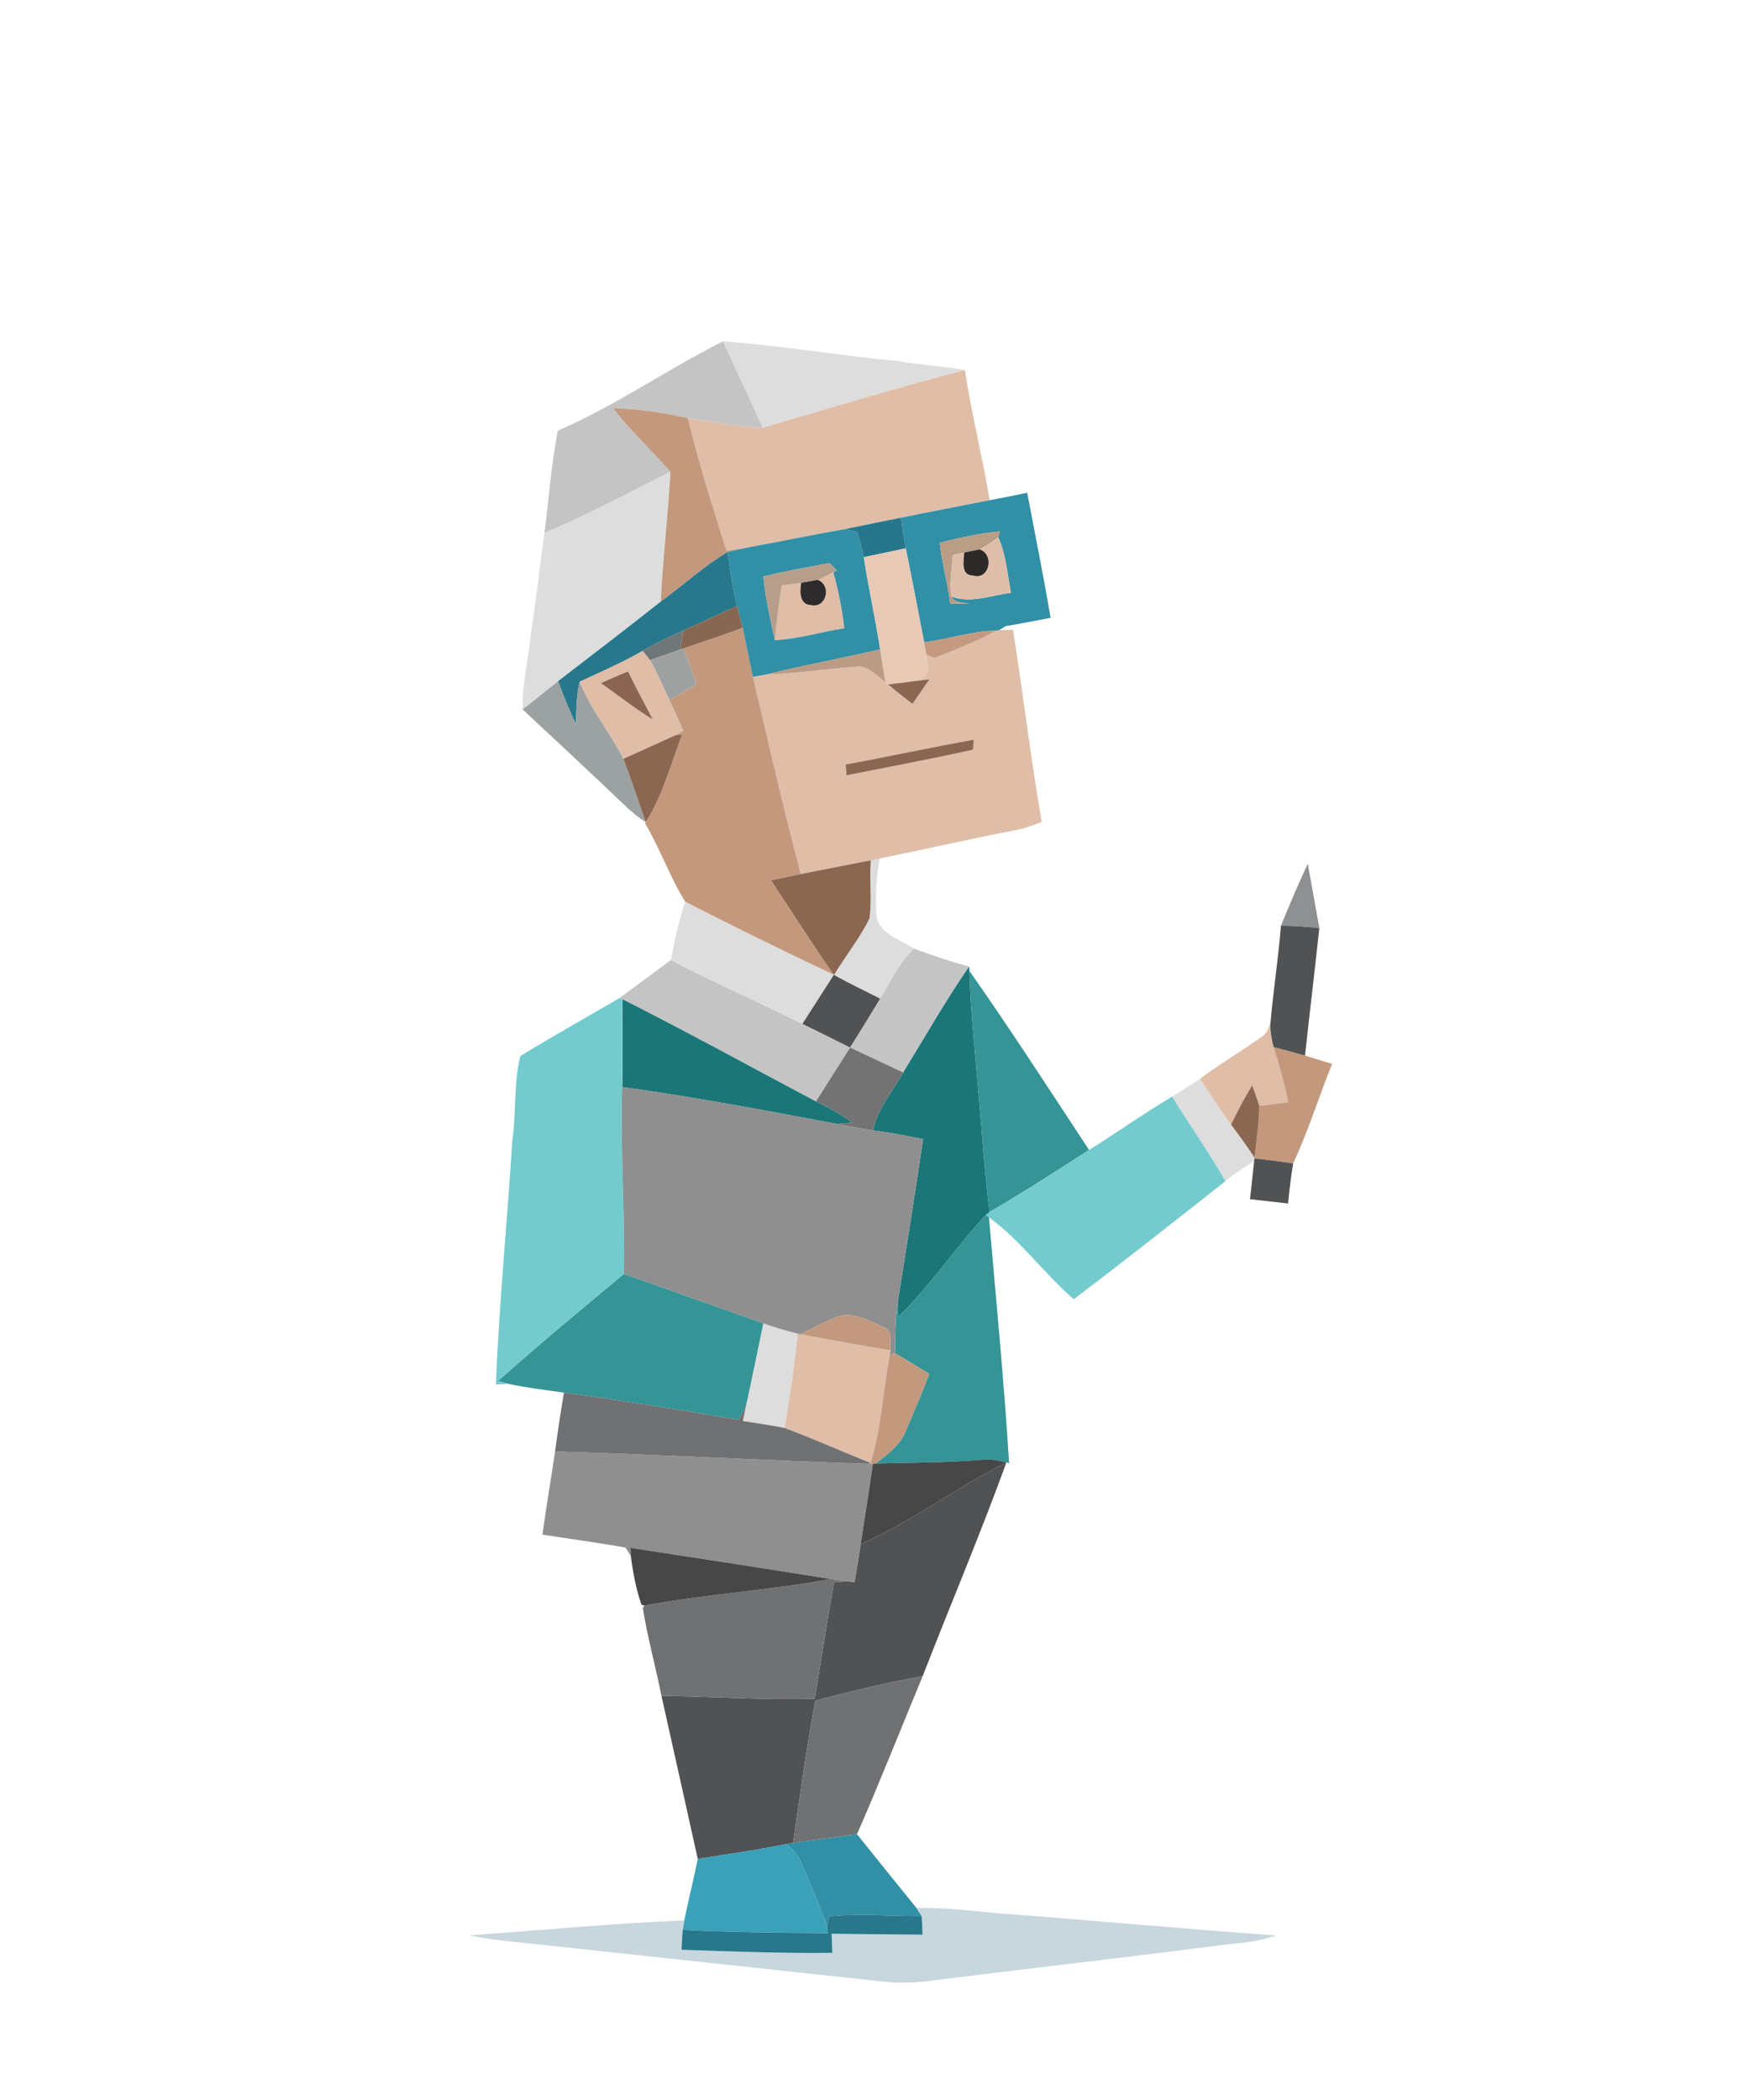 <?xml version="1.0" encoding="UTF-8" ?>
<!DOCTYPE svg PUBLIC "-//W3C//DTD SVG 1.1//EN" "http://www.w3.org/Graphics/SVG/1.1/DTD/svg11.dtd">
<svg width="399pt" height="479pt" viewBox="0 0 399 479" version="1.1" xmlns="http://www.w3.org/2000/svg">
<g id="#d9eaefff">
</g>
<g id="#c4c4c4ff">
<path fill="#c4c4c4" opacity="1.00" d=" M 127.24 98.24 C 140.38 92.54 152.17 84.27 164.93 77.86 C 167.96 84.43 171.05 90.96 174.01 97.56 C 168.25 97.37 162.58 96.23 156.90 95.36 C 151.29 94.09 145.59 93.28 139.84 93.08 C 143.82 98.26 148.62 102.72 152.94 107.60 C 143.43 112.41 134.03 117.45 124.20 121.57 C 125.18 113.79 125.79 105.95 127.24 98.24 Z" />
<path fill="#c4c4c4" opacity="1.00" d=" M 200.79 227.77 C 203.15 223.83 205.12 219.58 208.48 216.35 C 212.63 217.87 216.81 219.33 221.09 220.44 C 215.70 228.25 211.01 236.53 206.04 244.61 C 202.01 242.70 197.98 240.81 193.94 238.92 C 191.35 243.02 188.75 247.12 186.14 251.22 C 171.43 243.42 156.85 235.40 142.00 227.90 L 141.31 227.64 C 145.24 224.77 149.12 221.84 153.05 218.97 C 162.90 224.13 173.12 228.53 183.05 233.52 C 186.69 235.28 190.30 237.10 193.92 238.91 C 196.23 235.21 198.54 231.51 200.79 227.77 Z" />
</g>
<g id="#ddddddff">
<path fill="#dddddd" opacity="1.00" d=" M 164.93 77.86 C 178.32 78.79 191.56 81.17 204.93 82.35 C 209.96 83.28 215.09 83.50 220.12 84.39 C 204.65 88.43 189.34 93.06 174.01 97.56 C 171.05 90.96 167.96 84.43 164.93 77.86 Z" />
<path fill="#dddddd" opacity="1.00" d=" M 124.20 121.57 C 134.03 117.45 143.43 112.41 152.94 107.60 C 152.42 117.49 151.22 127.33 150.73 137.22 C 142.97 143.33 135.16 149.35 127.32 155.35 C 124.62 157.49 121.96 159.69 119.23 161.80 C 119.06 155.77 120.67 149.91 121.20 143.94 C 122.36 136.50 123.16 129.02 124.20 121.57 Z" />
<path fill="#dddddd" opacity="1.00" d=" M 198.66 196.22 C 199.17 196.11 200.19 195.90 200.70 195.79 C 200.00 199.82 199.64 203.92 199.92 208.01 C 199.76 212.76 205.29 214.13 208.48 216.35 C 205.12 219.58 203.15 223.83 200.79 227.77 C 197.28 225.97 193.70 224.30 190.27 222.36 C 192.88 218.00 196.14 214.02 198.36 209.45 C 198.93 205.07 198.30 200.62 198.66 196.22 Z" />
<path fill="#dddddd" opacity="1.00" d=" M 156.34 205.67 C 167.55 211.40 178.85 216.95 190.23 222.32 C 187.83 226.05 185.44 229.79 183.05 233.52 C 173.12 228.53 162.90 224.13 153.05 218.97 C 153.92 214.48 154.83 209.99 156.34 205.67 Z" />
<path fill="#dddddd" opacity="1.00" d=" M 267.40 250.12 C 269.53 248.78 271.66 247.43 273.78 246.05 C 276.07 249.58 278.34 253.11 280.85 256.49 C 282.69 258.97 284.52 261.46 286.20 264.05 L 286.18 264.22 L 286.12 264.74 C 283.92 266.27 281.62 267.66 279.56 269.39 C 275.81 262.78 271.35 256.61 267.40 250.12 Z" />
<path fill="#dddddd" opacity="1.00" d=" M 174.14 301.82 C 176.71 302.72 179.33 303.53 181.98 304.17 C 181.30 311.39 180.14 318.54 179.03 325.70 C 175.86 325.06 172.66 324.61 169.47 324.09 C 169.63 323.30 169.96 321.70 170.13 320.91 C 171.54 314.56 172.79 308.18 174.14 301.82 Z" />
</g>
<g id="#e0bda7ff">
<path fill="#e0bda7" opacity="1.00" d=" M 174.01 97.56 C 189.34 93.06 204.65 88.43 220.12 84.39 C 221.61 94.36 224.13 104.15 225.77 114.09 C 219.03 115.40 212.30 116.70 205.57 118.08 C 201.32 118.89 197.09 119.80 192.85 120.66 C 185.54 121.93 178.28 123.47 170.98 124.79 C 169.23 125.08 167.47 125.34 165.72 125.60 C 162.59 115.58 159.39 105.56 156.90 95.36 C 162.58 96.23 168.25 97.37 174.01 97.56 Z" />
<path fill="#e0bda7" opacity="1.00" d=" M 186.54 132.25 C 187.75 131.72 188.93 131.11 190.12 130.52 C 191.28 134.71 192.13 138.98 192.62 143.30 C 187.32 144.10 182.16 145.75 176.78 146.01 C 177.19 141.82 177.66 137.64 178.34 133.50 C 179.82 133.32 181.31 133.14 182.79 132.92 C 182.45 134.83 182.33 137.93 185.03 138.00 C 188.53 138.79 189.79 133.52 186.54 132.25 Z" />
<path fill="#e0bda7" opacity="1.00" d=" M 227.31 143.83 L 227.93 143.71 C 228.72 143.69 230.29 143.65 231.08 143.63 C 233.41 158.21 235.12 172.89 237.64 187.44 C 235.83 188.19 234.00 188.89 232.07 189.25 C 221.58 191.28 211.17 193.68 200.70 195.79 C 200.19 195.90 199.17 196.11 198.66 196.22 C 193.34 197.28 188.00 198.27 182.69 199.36 C 178.73 184.44 175.31 169.38 171.76 154.36 C 172.53 154.23 174.08 153.96 174.85 153.83 C 181.61 153.59 188.30 152.60 195.04 152.07 C 197.91 151.57 199.93 154.07 202.00 155.61 C 202.15 155.73 202.44 155.97 202.58 156.09 C 204.39 157.63 206.26 159.10 208.15 160.54 C 209.46 158.68 210.75 156.81 212.03 154.93 C 211.55 154.98 210.58 155.10 210.10 155.16 C 210.67 154.42 211.25 153.69 211.83 152.96 C 211.65 151.74 211.49 150.52 211.31 149.30 C 211.74 149.49 212.62 149.89 213.06 150.08 C 217.92 148.27 222.73 146.29 227.31 143.83 M 192.94 174.36 C 192.98 174.98 193.07 176.21 193.11 176.83 C 202.74 174.90 212.40 173.14 221.97 170.98 C 222.02 170.41 222.11 169.28 222.15 168.71 C 212.39 170.45 202.69 172.57 192.94 174.36 Z" />
<path fill="#e0bda7" opacity="1.00" d=" M 132.23 155.47 C 137.06 153.21 141.97 151.10 146.60 148.43 C 147.03 148.96 147.89 150.02 148.32 150.55 C 149.99 153.49 151.27 156.63 152.74 159.68 C 153.83 161.99 154.87 164.33 155.91 166.66 C 155.44 166.93 154.49 167.46 154.01 167.72 C 150.09 169.51 146.16 171.29 142.22 173.06 C 139.13 167.06 134.72 161.79 132.23 155.47 M 137.09 155.81 C 141.02 158.59 144.81 161.57 148.92 164.10 C 147.05 160.44 145.06 156.84 143.27 153.15 C 141.18 153.97 139.12 154.86 137.09 155.81 Z" />
<path fill="#e0bda7" opacity="1.00" d=" M 289.82 233.10 L 289.82 233.52 C 289.78 235.31 290.09 237.09 290.55 238.82 C 291.84 242.97 293.03 247.15 293.89 251.41 C 291.68 251.68 289.48 251.94 287.27 252.21 C 286.79 250.64 286.22 249.08 285.66 247.54 C 283.89 250.43 282.32 253.43 280.85 256.49 C 278.34 253.11 276.07 249.58 273.78 246.05 C 278.21 242.68 283.03 239.86 287.59 236.65 C 288.91 235.91 289.45 234.49 289.82 233.10 Z" />
<path fill="#e0bda7" opacity="1.00" d=" M 181.98 304.17 L 182.69 304.33 C 189.48 305.65 196.30 306.83 203.12 307.98 L 203.01 309.00 C 201.41 317.19 201.09 325.68 198.61 333.66 C 192.06 331.07 185.63 328.16 179.03 325.70 C 180.14 318.54 181.30 311.39 181.98 304.17 Z" />
</g>
<g id="#c3987cff">
<path fill="#c3987c" opacity="1.00" d=" M 139.84 93.08 C 145.59 93.28 151.29 94.09 156.90 95.36 C 159.39 105.56 162.59 115.58 165.72 125.60 C 167.47 125.34 169.23 125.08 170.98 124.79 C 169.30 125.12 167.62 125.50 165.96 125.92 C 160.51 129.16 155.85 133.52 150.73 137.22 C 151.22 127.33 152.42 117.49 152.94 107.60 C 148.62 102.72 143.82 98.26 139.84 93.08 Z" />
<path fill="#c3987c" opacity="1.00" d=" M 155.90 147.89 C 160.40 146.31 164.96 144.89 169.42 143.17 C 170.24 146.89 170.91 150.64 171.76 154.36 C 175.31 169.38 178.73 184.44 182.69 199.36 C 180.42 199.80 178.17 200.31 175.92 200.79 C 180.68 207.97 185.26 215.28 190.23 222.32 C 178.85 216.95 167.55 211.40 156.34 205.67 C 152.78 199.99 150.57 193.52 147.14 187.74 L 147.30 187.50 C 151.22 181.39 153.04 174.21 155.63 167.48 L 154.01 167.72 C 154.49 167.46 155.44 166.93 155.91 166.66 C 154.87 164.33 153.83 161.99 152.74 159.68 C 154.79 158.49 156.83 157.30 158.87 156.11 C 158.00 153.32 157.03 150.57 155.90 147.89 Z" />
<path fill="#c3987c" opacity="1.00" d=" M 290.55 238.82 C 292.94 239.43 295.33 240.07 297.71 240.76 C 299.77 241.37 301.82 242.02 303.88 242.67 C 300.85 250.20 298.45 257.99 295.01 265.35 C 292.07 264.91 289.13 264.53 286.18 264.22 L 286.20 264.05 C 286.64 260.11 287.21 256.18 287.27 252.21 C 289.48 251.94 291.68 251.68 293.89 251.41 C 293.03 247.15 291.84 242.97 290.55 238.82 Z" />
</g>
<g id="#318fa6ff">
<path fill="#318fa6" opacity="1.00" d=" M 225.77 114.09 C 228.63 113.56 231.49 112.99 234.33 112.39 C 236.14 121.89 238.05 131.38 239.67 140.91 C 236.28 141.55 232.89 142.24 229.49 142.79 C 229.10 143.02 228.32 143.48 227.93 143.71 L 227.31 143.83 C 221.70 143.93 216.36 145.78 210.83 146.49 C 209.44 139.35 208.09 132.19 206.63 125.07 C 206.22 122.75 205.90 120.41 205.57 118.08 C 212.30 116.70 219.03 115.40 225.77 114.09 M 214.41 123.77 C 214.82 128.46 216.25 132.98 216.75 137.66 C 218.21 137.66 219.68 137.67 221.14 137.70 C 219.88 137.48 218.51 137.48 217.43 136.69 L 217.05 136.04 L 217.83 136.31 C 222.07 137.50 226.40 135.69 230.64 135.22 C 229.82 130.97 229.51 126.54 227.73 122.54 C 227.82 122.21 228.01 121.55 228.10 121.22 C 223.46 121.63 218.91 122.64 214.41 123.77 Z" />
<path fill="#318fa6" opacity="1.00" d=" M 170.98 124.79 C 178.28 123.47 185.54 121.93 192.85 120.66 C 193.53 120.83 194.88 121.17 195.56 121.34 C 196.08 123.25 196.62 125.15 197.05 127.08 C 198.15 134.12 199.68 141.08 200.79 148.11 C 192.16 150.13 183.44 151.71 174.85 153.83 C 174.08 153.96 172.53 154.23 171.76 154.36 C 170.91 150.64 170.24 146.89 169.42 143.17 C 169.03 141.50 168.58 139.86 168.17 138.20 C 167.17 134.16 166.58 130.03 165.96 125.92 C 167.62 125.50 169.30 125.12 170.98 124.79 M 174.16 131.49 C 174.57 136.40 175.77 141.20 176.78 146.01 C 182.16 145.75 187.32 144.10 192.62 143.30 C 192.13 138.98 191.28 134.71 190.12 130.52 L 190.93 130.12 C 190.50 129.69 189.64 128.85 189.21 128.42 C 184.19 129.43 179.12 130.22 174.16 131.49 Z" />
<path fill="#318fa6" opacity="1.00" d=" M 180.95 420.31 C 185.80 419.63 190.65 419.00 195.51 418.35 C 199.99 423.97 204.54 429.55 209.06 435.15 C 209.36 435.61 209.97 436.55 210.27 437.01 C 203.24 437.07 196.20 436.37 189.19 437.09 C 189.06 437.62 188.81 438.68 188.68 439.21 C 186.90 434.45 184.88 429.77 182.88 425.09 C 182.20 423.21 180.82 421.75 179.23 420.60 C 179.66 420.53 180.52 420.39 180.95 420.31 Z" />
</g>
<g id="#27778cff">
<path fill="#27778c" opacity="1.00" d=" M 192.85 120.66 C 197.09 119.80 201.32 118.89 205.57 118.08 C 205.90 120.41 206.22 122.75 206.63 125.07 C 203.44 125.75 200.25 126.42 197.05 127.08 C 196.62 125.15 196.08 123.25 195.56 121.34 C 194.88 121.17 193.53 120.83 192.85 120.66 Z" />
</g>
<g id="#ba9d85ff">
<path fill="#ba9d85" opacity="1.00" d=" M 214.41 123.77 C 218.91 122.64 223.46 121.63 228.10 121.22 C 228.01 121.55 227.82 122.21 227.73 122.54 C 226.39 123.58 224.96 124.50 223.48 125.30 C 222.31 125.55 221.15 125.79 219.98 126.03 C 219.33 126.17 218.02 126.45 217.36 126.59 C 217.21 129.72 216.47 132.92 217.05 136.04 L 217.43 136.69 C 218.51 137.48 219.88 137.48 221.14 137.70 C 219.68 137.67 218.21 137.66 216.75 137.66 C 216.25 132.98 214.82 128.46 214.41 123.77 Z" />
</g>
<g id="#debea9ff">
<path fill="#debea9" opacity="1.00" d=" M 223.48 125.30 C 224.96 124.50 226.39 123.58 227.73 122.54 C 229.51 126.54 229.82 130.97 230.64 135.22 C 226.40 135.69 222.07 137.50 217.83 136.31 L 217.05 136.04 C 216.47 132.92 217.21 129.72 217.36 126.59 C 218.02 126.45 219.33 126.17 219.98 126.03 C 219.85 127.87 219.14 131.25 221.95 131.25 C 225.71 132.44 226.94 126.46 223.48 125.30 Z" />
</g>
<g id="#e8c9b6ff">
<path fill="#e8c9b6" opacity="1.00" d=" M 197.05 127.08 C 200.25 126.42 203.44 125.75 206.63 125.07 C 208.09 132.19 209.44 139.35 210.83 146.49 C 210.95 147.19 211.19 148.60 211.31 149.30 C 211.49 150.52 211.65 151.74 211.83 152.96 C 211.25 153.69 210.67 154.42 210.10 155.16 C 207.59 155.48 205.09 155.83 202.58 156.09 C 202.44 155.97 202.15 155.73 202.00 155.61 C 201.53 153.12 201.18 150.61 200.79 148.11 C 199.68 141.08 198.15 134.12 197.05 127.08 Z" />
</g>
<g id="#27788cff">
<path fill="#27788c" opacity="1.00" d=" M 150.73 137.22 C 155.85 133.52 160.51 129.16 165.96 125.92 C 166.58 130.03 167.17 134.16 168.17 138.20 C 164.04 140.03 159.97 142.00 155.84 143.83 C 152.69 145.21 149.60 146.75 146.60 148.43 C 141.97 151.10 137.06 153.21 132.23 155.47 C 131.49 158.65 131.48 161.94 131.39 165.19 C 129.87 161.98 128.50 158.70 127.32 155.35 C 135.16 149.35 142.97 143.33 150.73 137.22 Z" />
</g>
<g id="#2c2a29ff">
<path fill="#2c2a29" opacity="1.00" d=" M 219.98 126.03 C 221.15 125.79 222.31 125.55 223.48 125.30 C 226.94 126.46 225.71 132.44 221.95 131.25 C 219.14 131.25 219.85 127.87 219.98 126.03 Z" />
</g>
<g id="#b79e8aff">
<path fill="#b79e8a" opacity="1.00" d=" M 174.16 131.49 C 179.12 130.22 184.19 129.43 189.21 128.42 C 189.64 128.85 190.50 129.69 190.93 130.12 L 190.12 130.52 C 188.93 131.11 187.75 131.72 186.54 132.25 C 185.29 132.50 184.04 132.72 182.79 132.92 C 181.31 133.14 179.82 133.32 178.34 133.50 C 177.66 137.64 177.19 141.82 176.78 146.01 C 175.77 141.20 174.57 136.40 174.16 131.49 Z" />
</g>
<g id="#2d2b2bff">
<path fill="#2d2b2b" opacity="1.00" d=" M 182.79 132.92 C 184.04 132.72 185.29 132.50 186.54 132.25 C 189.79 133.52 188.53 138.79 185.03 138.00 C 182.33 137.93 182.45 134.83 182.79 132.92 Z" />
</g>
<g id="#886752ff">
<path fill="#886752" opacity="1.00" d=" M 155.84 143.83 C 159.97 142.00 164.04 140.03 168.17 138.20 C 168.58 139.86 169.03 141.50 169.42 143.17 C 164.96 144.89 160.40 146.31 155.90 147.89 L 155.16 148.15 C 155.38 146.71 155.61 145.27 155.84 143.83 Z" />
</g>
<g id="#6f7678ff">
<path fill="#6f7678" opacity="1.00" d=" M 146.60 148.43 C 149.60 146.75 152.69 145.21 155.84 143.83 C 155.61 145.27 155.38 146.71 155.16 148.15 C 152.89 148.97 150.61 149.76 148.32 150.55 C 147.89 150.02 147.03 148.96 146.60 148.43 Z" />
</g>
<g id="#c39a80ff">
<path fill="#c39a80" opacity="1.00" d=" M 210.83 146.49 C 216.36 145.78 221.70 143.93 227.31 143.83 C 222.73 146.29 217.92 148.27 213.06 150.08 C 212.62 149.89 211.74 149.49 211.31 149.30 C 211.19 148.60 210.95 147.19 210.83 146.49 Z" />
</g>
<g id="#9ea1a0ff">
<path fill="#9ea1a0" opacity="1.00" d=" M 148.32 150.55 C 150.61 149.76 152.89 148.97 155.16 148.15 L 155.90 147.89 C 157.03 150.57 158.00 153.32 158.87 156.11 C 156.83 157.30 154.79 158.49 152.74 159.68 C 151.27 156.63 149.99 153.49 148.32 150.55 Z" />
</g>
<g id="#bb9b84ff">
<path fill="#bb9b84" opacity="1.00" d=" M 174.85 153.83 C 183.44 151.71 192.16 150.13 200.79 148.11 C 201.18 150.61 201.53 153.12 202.00 155.61 C 199.93 154.07 197.91 151.57 195.04 152.07 C 188.30 152.60 181.61 153.59 174.85 153.83 Z" />
</g>
<g id="#8b6552ff">
<path fill="#8b6552" opacity="1.00" d=" M 137.09 155.81 C 139.12 154.86 141.18 153.97 143.27 153.15 C 145.06 156.84 147.05 160.44 148.92 164.10 C 144.81 161.57 141.02 158.59 137.09 155.81 Z" />
</g>
<g id="#9ca1a2ff">
<path fill="#9ca1a2" opacity="1.00" d=" M 119.23 161.80 C 121.96 159.69 124.62 157.49 127.32 155.35 C 128.50 158.70 129.87 161.98 131.39 165.19 C 131.48 161.94 131.49 158.65 132.23 155.47 C 134.72 161.79 139.13 167.06 142.22 173.06 C 144.03 177.83 145.61 182.68 147.30 187.50 C 144.10 185.50 141.56 182.69 138.82 180.15 C 132.30 174.02 125.79 167.88 119.23 161.80 Z" />
</g>
<g id="#8b6752ff">
<path fill="#8b6752" opacity="1.00" d=" M 202.58 156.09 C 205.09 155.83 207.59 155.48 210.10 155.16 C 210.58 155.10 211.55 154.98 212.03 154.93 C 210.75 156.81 209.46 158.68 208.15 160.54 C 206.26 159.10 204.39 157.63 202.58 156.09 Z" />
<path fill="#8b6752" opacity="1.00" d=" M 192.94 174.36 C 202.69 172.57 212.39 170.45 222.15 168.71 C 222.11 169.28 222.02 170.41 221.97 170.98 C 212.40 173.14 202.74 174.90 193.11 176.83 C 193.07 176.21 192.98 174.98 192.94 174.36 Z" />
</g>
<g id="#8b6650ff">
<path fill="#8b6650" opacity="1.00" d=" M 142.22 173.06 C 146.16 171.29 150.09 169.51 154.01 167.72 L 155.63 167.48 C 153.04 174.21 151.22 181.39 147.30 187.50 C 145.61 182.68 144.03 177.83 142.22 173.06 Z" />
<path fill="#8b6650" opacity="1.00" d=" M 182.69 199.36 C 188.00 198.27 193.34 197.28 198.66 196.22 C 198.30 200.62 198.93 205.07 198.36 209.45 C 196.14 214.02 192.88 218.00 190.27 222.36 L 190.23 222.32 C 185.26 215.28 180.68 207.97 175.92 200.79 C 178.17 200.31 180.42 199.80 182.69 199.36 Z" />
<path fill="#8b6650" opacity="1.00" d=" M 280.85 256.49 C 282.32 253.43 283.89 250.43 285.66 247.54 C 286.22 249.08 286.79 250.64 287.27 252.21 C 287.21 256.18 286.64 260.11 286.20 264.05 C 284.52 261.46 282.69 258.97 280.85 256.49 Z" />
</g>
<g id="#8e9091ff">
<path fill="#8e9091" opacity="1.00" d=" M 292.23 211.12 C 294.16 206.37 296.17 201.65 298.34 197.01 C 299.24 201.89 300.11 206.79 300.98 211.69 C 298.07 211.36 295.15 211.19 292.23 211.12 Z" />
</g>
<g id="#505254ff">
<path fill="#505254" opacity="1.00" d=" M 292.23 211.12 C 295.15 211.19 298.07 211.36 300.98 211.69 C 299.93 221.38 298.77 231.07 297.71 240.76 C 295.33 240.07 292.94 239.43 290.55 238.82 C 290.09 237.09 289.78 235.31 289.82 233.52 C 290.44 226.04 291.63 218.61 292.23 211.12 Z" />
<path fill="#505254" opacity="1.00" d=" M 190.23 222.32 L 190.27 222.36 C 193.70 224.30 197.28 225.97 200.79 227.77 C 198.54 231.51 196.23 235.21 193.92 238.91 C 190.30 237.10 186.69 235.28 183.05 233.52 C 185.44 229.79 187.83 226.05 190.23 222.32 Z" />
<path fill="#505254" opacity="1.00" d=" M 286.18 264.22 C 289.13 264.53 292.07 264.91 295.01 265.35 C 294.49 268.38 294.16 271.43 293.85 274.49 C 290.95 274.17 288.05 273.84 285.16 273.51 C 285.49 270.59 285.80 267.66 286.12 264.74 L 286.18 264.22 Z" />
<path fill="#505254" opacity="1.00" d=" M 196.36 352.16 C 208.01 347.06 218.21 339.20 229.59 333.56 C 223.64 349.94 216.81 366.01 210.50 382.27 C 202.27 383.84 194.08 385.69 185.99 387.89 C 184.01 398.65 182.46 409.48 180.95 420.31 C 180.52 420.39 179.66 420.53 179.23 420.60 C 172.59 421.99 165.87 422.89 159.18 423.98 C 156.43 411.58 153.68 399.19 150.90 386.80 C 162.56 386.90 174.20 387.78 185.86 387.42 C 187.36 378.59 188.67 369.72 190.27 360.91 C 190.99 360.85 192.44 360.72 193.16 360.66 C 193.61 360.70 194.51 360.77 194.96 360.81 C 195.42 357.92 195.89 355.04 196.36 352.16 Z" />
</g>
<g id="#1b7677ff">
<path fill="#1b7677" opacity="1.00" d=" M 206.04 244.61 C 211.01 236.53 215.70 228.25 221.09 220.44 L 221.15 221.43 C 221.44 231.00 222.51 240.52 223.29 250.06 C 224.11 258.85 224.61 267.68 225.77 276.43 C 225.56 276.61 225.13 276.95 224.91 277.12 C 217.88 284.62 212.21 293.31 204.81 300.47 C 204.81 299.58 204.81 297.78 204.81 296.89 C 206.78 284.54 208.76 272.19 210.57 259.82 C 206.78 259.03 202.97 258.32 199.14 257.81 C 200.22 252.85 203.64 248.96 206.04 244.61 Z" />
<path fill="#1b7677" opacity="1.00" d=" M 142.00 227.90 C 156.85 235.40 171.43 243.42 186.14 251.22 C 189.05 252.61 191.90 254.14 194.52 256.04 C 193.61 256.12 191.80 256.27 190.90 256.34 C 174.63 253.29 158.34 250.18 141.94 247.94 C 142.11 241.26 141.96 234.58 142.00 227.90 Z" />
</g>
<g id="#359496ff">
<path fill="#359496" opacity="1.00" d=" M 221.15 221.43 C 230.55 234.84 239.45 248.61 248.45 262.28 C 240.93 267.06 233.48 271.96 225.77 276.43 C 224.61 267.68 224.11 258.85 223.29 250.06 C 222.51 240.52 221.44 231.00 221.15 221.43 Z" />
<path fill="#359496" opacity="1.00" d=" M 204.81 300.47 C 212.21 293.31 217.88 284.62 224.91 277.12 L 225.61 277.64 C 227.22 296.32 229.05 315.00 230.21 333.72 L 229.59 333.56 C 227.77 333.03 225.87 332.73 223.97 332.95 C 215.92 333.64 207.83 333.55 199.76 333.80 C 202.39 331.73 205.35 329.67 206.61 326.42 C 208.44 322.08 210.37 317.77 211.97 313.34 C 209.37 311.78 206.82 310.13 204.17 308.68 C 204.30 304.74 204.19 300.79 204.81 296.89 C 204.81 297.78 204.81 299.58 204.81 300.47 Z" />
<path fill="#359496" opacity="1.00" d=" M 113.61 314.98 C 122.98 306.60 132.69 298.59 142.34 290.53 C 152.93 294.32 163.55 298.03 174.14 301.82 C 172.79 308.18 171.54 314.56 170.13 320.91 C 169.57 321.88 169.01 322.85 168.42 323.81 C 155.19 321.59 141.94 319.43 128.65 317.62 C 124.44 317.03 120.22 316.54 116.07 315.63 C 115.46 315.47 114.22 315.14 113.61 314.98 Z" />
</g>
<g id="#73cbcdff">
<path fill="#73cbcd" opacity="1.00" d=" M 118.72 240.86 C 126.13 236.29 133.79 232.06 141.31 227.64 L 142.00 227.90 C 141.96 234.58 142.11 241.26 141.94 247.94 C 141.47 262.14 142.59 276.33 142.34 290.53 C 132.69 298.59 122.98 306.60 113.61 314.98 C 114.22 315.14 115.46 315.47 116.07 315.63 C 115.34 315.66 113.86 315.73 113.13 315.77 C 113.87 297.15 115.72 278.60 116.89 260.00 C 117.81 253.67 117.14 247.05 118.72 240.86 Z" />
<path fill="#73cbcd" opacity="1.00" d=" M 248.45 262.28 C 254.82 258.30 260.94 253.95 267.40 250.12 C 271.35 256.61 275.81 262.78 279.56 269.39 C 268.09 278.45 256.60 287.49 244.96 296.33 C 238.18 290.45 232.88 282.94 225.61 277.64 L 224.91 277.12 C 225.13 276.95 225.56 276.61 225.77 276.43 C 233.48 271.96 240.93 267.06 248.45 262.28 Z" />
</g>
<g id="#737373ff">
<path fill="#737373" opacity="1.00" d=" M 186.14 251.22 C 188.75 247.12 191.35 243.02 193.94 238.92 C 197.98 240.81 202.01 242.70 206.04 244.61 C 203.64 248.96 200.22 252.85 199.14 257.81 C 196.37 257.41 193.63 256.88 190.90 256.34 C 191.80 256.27 193.61 256.12 194.52 256.04 C 191.90 254.14 189.05 252.61 186.14 251.22 Z" />
</g>
<g id="#8f8f8fff">
<path fill="#8f8f8f" opacity="1.00" d=" M 141.94 247.94 C 158.34 250.18 174.63 253.29 190.90 256.34 C 193.63 256.88 196.37 257.41 199.14 257.81 C 202.97 258.32 206.78 259.03 210.57 259.82 C 208.76 272.19 206.78 284.54 204.81 296.89 C 204.19 300.79 204.30 304.74 204.17 308.68 L 203.01 309.00 L 203.12 307.98 C 202.98 306.15 203.71 303.42 201.43 302.64 C 198.11 301.16 194.25 298.86 190.58 300.53 C 187.85 301.57 185.29 303.00 182.69 304.33 L 181.98 304.17 C 179.33 303.53 176.71 302.72 174.14 301.82 C 163.55 298.03 152.93 294.32 142.34 290.53 C 142.59 276.33 141.47 262.14 141.94 247.94 Z" />
<path fill="#8f8f8f" opacity="1.00" d=" M 126.63 331.05 C 150.45 331.76 174.25 333.09 198.06 333.87 L 199.13 333.83 C 198.30 339.95 197.26 346.04 196.36 352.16 C 195.89 355.04 195.42 357.92 194.96 360.81 C 194.51 360.77 193.61 360.70 193.16 360.66 C 191.94 360.49 190.73 360.30 189.52 360.14 C 174.30 357.69 159.05 355.38 143.82 353.02 C 143.84 353.50 143.90 354.46 143.92 354.94 C 143.62 354.44 143.00 353.45 142.69 352.96 C 136.40 351.84 130.06 351.00 123.75 350.01 C 124.61 343.68 125.70 337.38 126.63 331.05 Z" />
</g>
<g id="#c2997eff">
<path fill="#c2997e" opacity="1.00" d=" M 190.58 300.53 C 194.25 298.86 198.11 301.16 201.43 302.64 C 203.71 303.42 202.98 306.15 203.12 307.98 C 196.30 306.83 189.48 305.65 182.69 304.33 C 185.29 303.00 187.85 301.57 190.58 300.53 Z" />
</g>
<g id="#c3987dff">
<path fill="#c3987d" opacity="1.00" d=" M 203.01 309.00 L 204.17 308.68 C 206.82 310.13 209.37 311.78 211.97 313.34 C 210.37 317.77 208.44 322.08 206.61 326.42 C 205.35 329.67 202.39 331.73 199.76 333.80 L 199.13 333.83 L 198.06 333.87 L 198.61 333.66 C 201.09 325.68 201.41 317.19 203.01 309.00 Z" />
</g>
<g id="#6f7173ff">
<path fill="#6f7173" opacity="1.00" d=" M 128.65 317.62 C 141.94 319.43 155.19 321.59 168.42 323.81 C 169.01 322.85 169.57 321.88 170.13 320.91 C 169.96 321.70 169.63 323.30 169.47 324.09 C 172.66 324.61 175.86 325.06 179.03 325.70 C 185.63 328.16 192.06 331.07 198.61 333.66 L 198.06 333.87 C 174.25 333.09 150.45 331.76 126.63 331.05 C 127.22 326.56 127.90 322.08 128.65 317.62 Z" />
<path fill="#6f7173" opacity="1.00" d=" M 189.52 360.14 C 190.73 360.30 191.94 360.49 193.16 360.66 C 192.44 360.72 190.99 360.85 190.27 360.91 C 188.67 369.72 187.36 378.59 185.86 387.42 C 174.20 387.78 162.56 386.90 150.90 386.80 C 149.57 380.10 147.71 373.47 146.65 366.75 L 147.01 366.20 C 161.08 363.57 175.44 362.75 189.52 360.14 Z" />
<path fill="#6f7173" opacity="1.00" d=" M 185.99 387.89 C 194.08 385.69 202.27 383.84 210.50 382.27 C 205.50 394.29 200.73 406.42 195.51 418.35 C 190.65 419.00 185.80 419.63 180.95 420.31 C 182.46 409.48 184.01 398.65 185.99 387.89 Z" />
</g>
<g id="#474747ff">
<path fill="#474747" opacity="1.00" d=" M 199.76 333.80 C 207.83 333.55 215.92 333.64 223.97 332.95 C 225.87 332.73 227.77 333.03 229.59 333.56 C 218.21 339.20 208.01 347.06 196.36 352.16 C 197.26 346.04 198.30 339.95 199.13 333.83 L 199.76 333.80 Z" />
<path fill="#474747" opacity="1.00" d=" M 143.82 353.02 C 159.05 355.38 174.30 357.69 189.52 360.14 C 175.44 362.75 161.08 363.57 147.01 366.20 L 146.33 365.99 C 145.12 362.46 144.38 358.67 143.92 354.94 C 143.90 354.46 143.84 353.50 143.82 353.02 Z" />
</g>
<g id="#3aa1b9ff">
<path fill="#3aa1b9" opacity="1.00" d=" M 159.18 423.98 C 165.87 422.89 172.59 421.99 179.23 420.60 C 180.82 421.75 182.20 423.21 182.88 425.09 C 184.88 429.77 186.90 434.45 188.68 439.21 C 188.73 439.64 188.82 440.49 188.87 440.91 C 177.83 440.83 166.78 440.72 155.75 440.16 C 155.84 439.62 156.01 438.55 156.10 438.01 C 157.07 433.32 158.23 428.67 159.18 423.98 Z" />
</g>
<g id="#c8d6ddff">
<path fill="#c8d6dd" opacity="1.00" d=" M 209.06 435.15 C 216.17 434.97 223.23 436.09 230.32 436.57 C 250.59 438.10 270.83 440.01 291.11 441.43 C 286.60 443.10 281.74 443.17 277.03 443.84 C 255.39 446.62 233.70 449.07 212.05 451.79 C 208.73 452.21 205.37 452.33 202.04 452.01 C 176.70 449.26 151.34 446.57 126.00 443.81 C 119.64 443.10 113.24 442.64 106.96 441.42 C 123.33 440.27 139.69 438.66 156.10 438.01 C 156.01 438.55 155.84 439.62 155.75 440.16 C 155.61 441.67 155.55 443.18 155.48 444.70 C 166.94 445.07 178.41 445.54 189.88 445.40 C 189.82 443.94 189.77 442.49 189.72 441.04 C 196.64 441.10 203.56 441.21 210.47 441.25 C 210.42 439.83 210.36 438.42 210.27 437.01 C 209.97 436.55 209.36 435.61 209.06 435.15 Z" />
</g>
<g id="#28778bff">
<path fill="#28778b" opacity="1.00" d=" M 189.19 437.09 C 196.20 436.37 203.24 437.07 210.27 437.01 C 210.36 438.42 210.42 439.83 210.47 441.25 C 203.56 441.21 196.64 441.10 189.72 441.04 C 189.77 442.49 189.82 443.94 189.88 445.40 C 178.41 445.54 166.94 445.07 155.48 444.70 C 155.55 443.18 155.61 441.67 155.75 440.16 C 166.78 440.72 177.83 440.83 188.87 440.91 C 188.82 440.49 188.73 439.64 188.68 439.21 C 188.81 438.68 189.06 437.62 189.19 437.09 Z" />
</g>
</svg>
